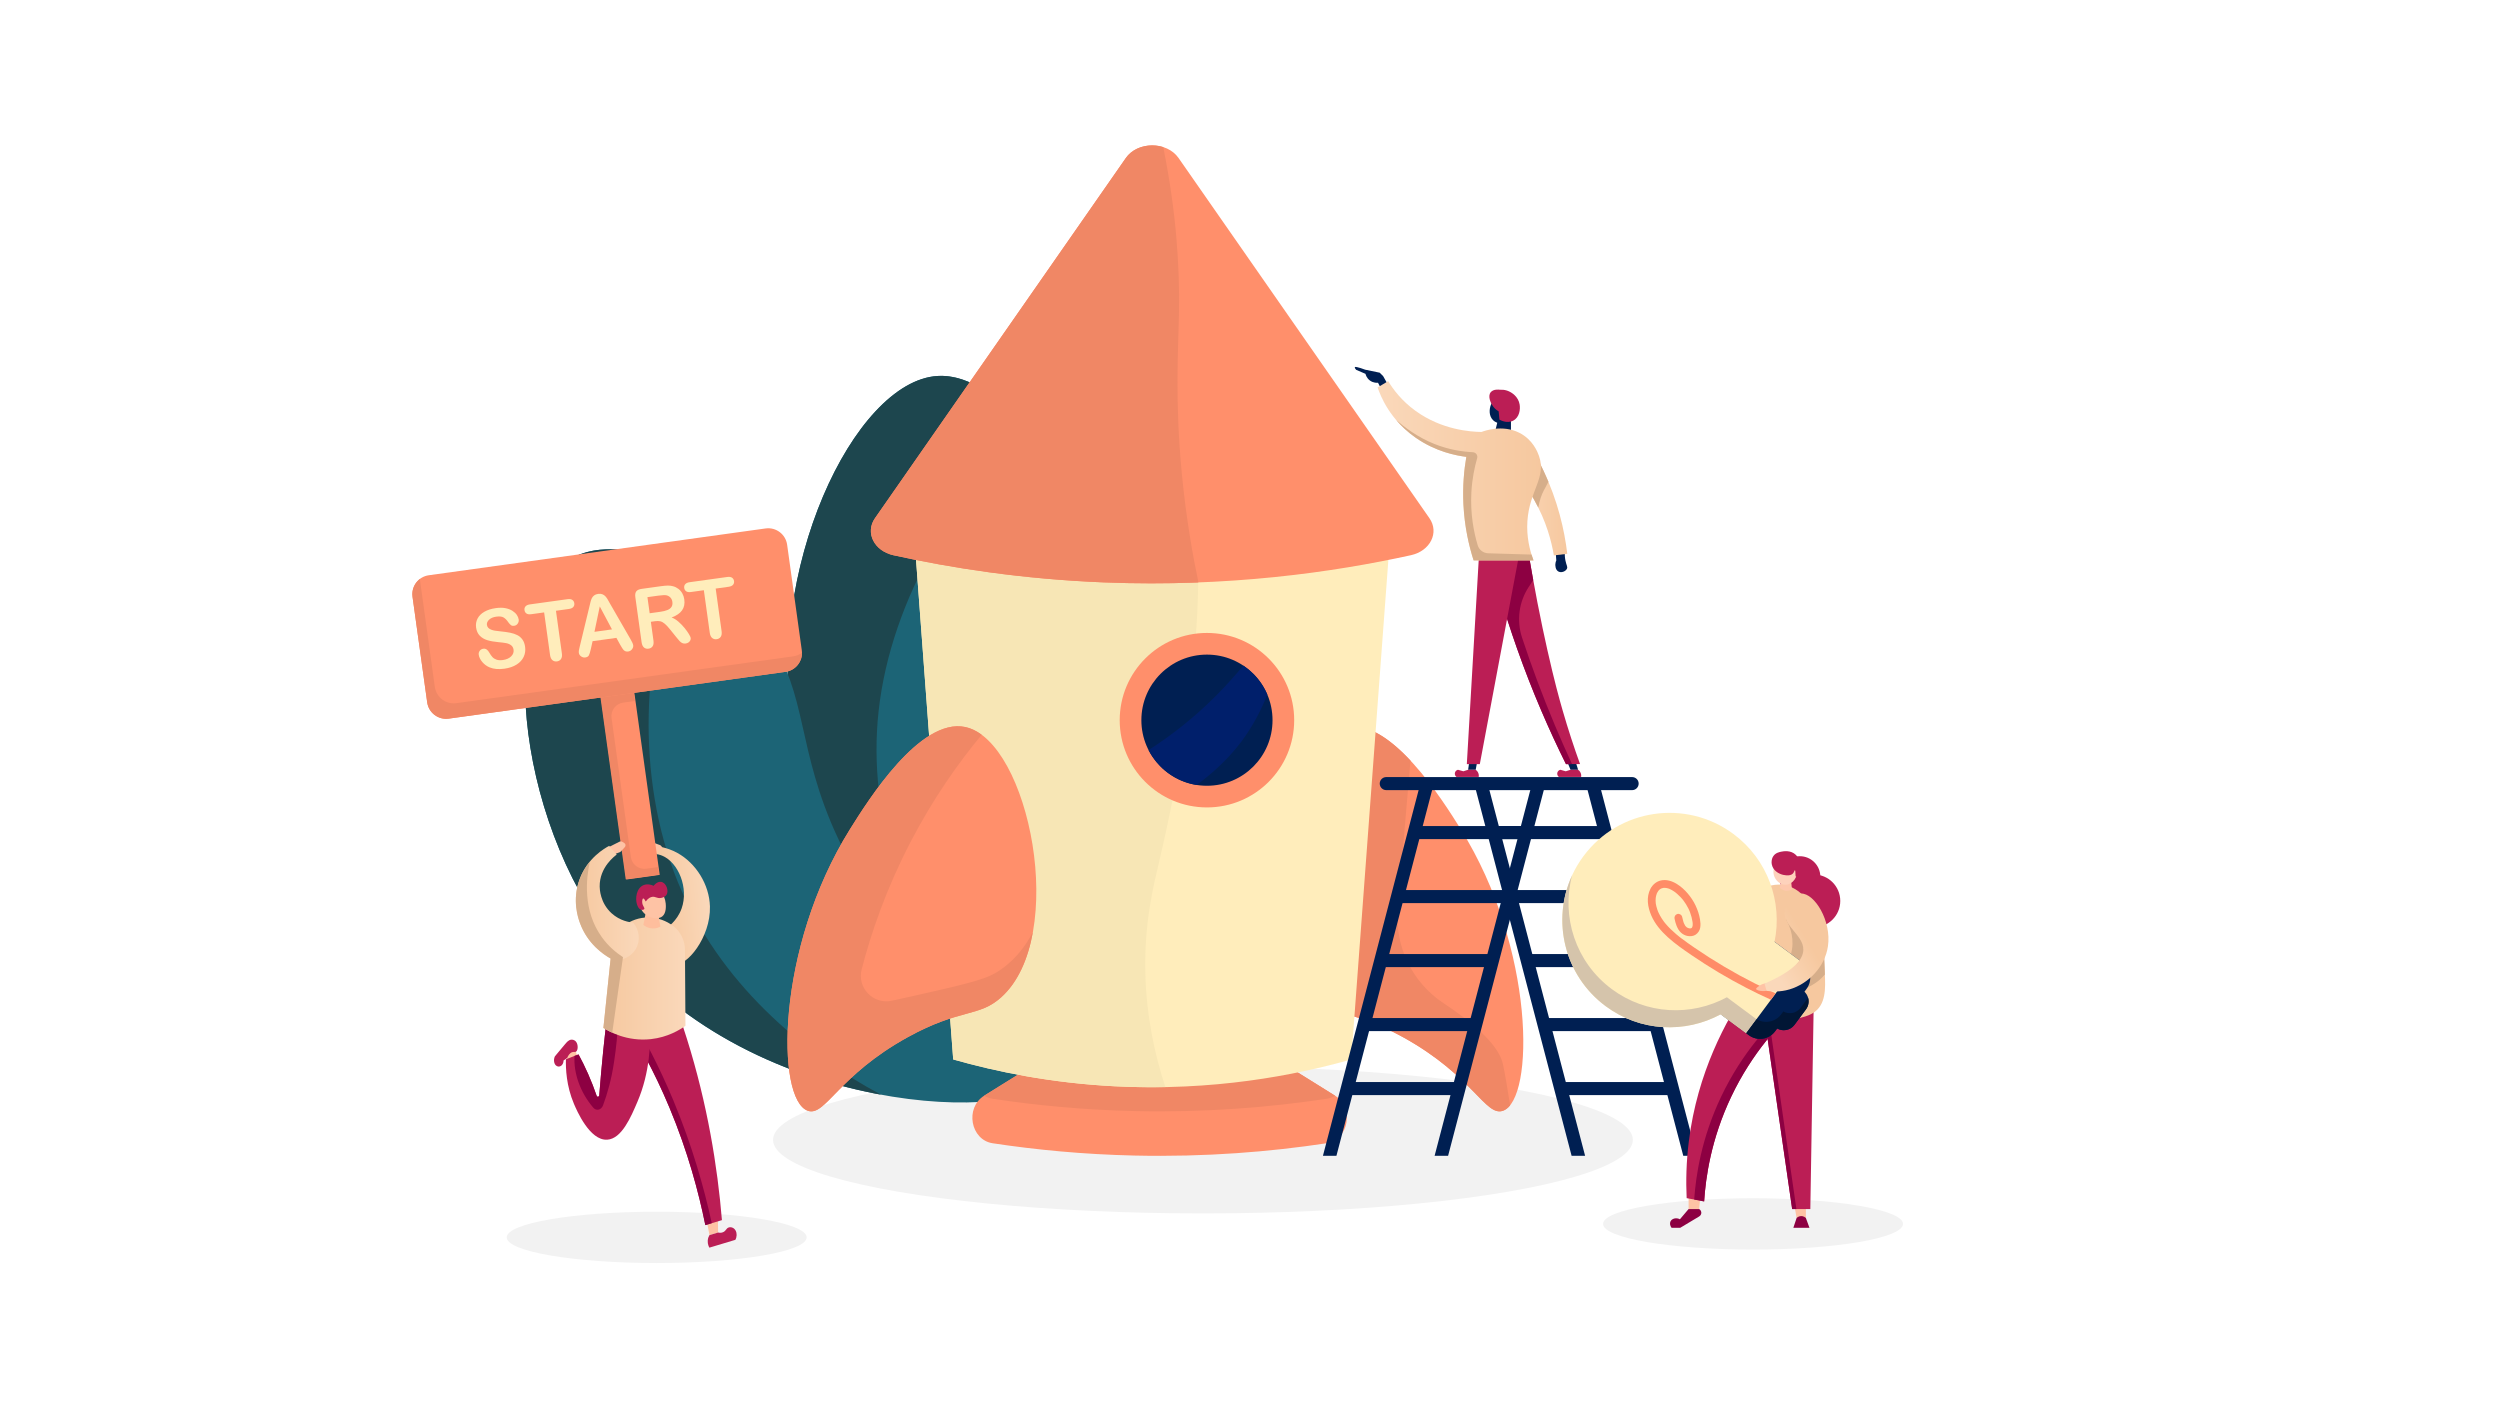 <?xml version="1.0" encoding="utf-8"?>
<!-- Generator: Adobe Illustrator 23.0.5, SVG Export Plug-In . SVG Version: 6.00 Build 0)  -->
<svg version="1.1" xmlns="http://www.w3.org/2000/svg" xmlns:xlink="http://www.w3.org/1999/xlink" x="0px" y="0px"
	 viewBox="0 0 5760 3270" style="enable-background:new 0 0 5760 3270;" xml:space="preserve">
<style type="text/css">
	.st0{fill:#FFFFFF;}
	.st1{fill:#F2F2F2;}
	.st2{fill:#1C6476;}
	.st3{fill:#1D464E;}
	.st4{fill:#FF8F6B;}
	.st5{fill:#F08765;}
	.st6{fill:#FFEDBB;}
	.st7{fill:#F7E6B5;}
	.st8{fill:#001F52;}
	.st9{fill:#001F6B;}
	.st10{fill:url(#SVGID_1_);}
	.st11{fill:#D6AE8A;}
	.st12{fill:#BB1E55;}
	.st13{fill:#8D0042;}
	.st14{fill:url(#SVGID_2_);}
	.st15{fill:#FEC3A5;}
	.st16{fill:url(#SVGID_3_);}
	.st17{fill:url(#SVGID_4_);}
	.st18{fill:url(#SVGID_5_);}
	.st19{fill:#FEBE9D;}
	.st20{fill:url(#SVGID_6_);}
	.st21{fill:url(#SVGID_7_);}
	.st22{fill:#FEC8AD;}
	.st23{fill:#FED2BC;}
	.st24{fill:#D5C4AB;}
	.st25{fill:#011635;}
	.st26{fill:#FF8C67;}
	.st27{fill:url(#SVGID_8_);}
</style>
<g id="background">
	<rect class="st0" width="5760" height="3270"/>
</g>
<g id="object">
	<g>
		<g>
			<ellipse class="st1" cx="2771.61" cy="2626.26" rx="990.51" ry="169.48"/>
			<g>
				<g>
					<path class="st2" d="M2561.15,2442.85c-90.85,70.72-646.3-244.29-734-747.97c-65.78-377.83,139.56-816.46,332.71-828.61
						c125.97-7.92,259.73,164.72,303.01,318.7c47.8,170.05-29.76,263.92-58.09,460.75
						C2339.66,2098.09,2636.72,2384.03,2561.15,2442.85z"/>
					<path class="st3" d="M2024.27,1638.76c28.65-262.83,189.11-517.68,347.93-636.93c-59.76-81.11-137.43-140.27-212.35-135.56
						c-193.16,12.15-398.49,450.77-332.71,828.61c44.73,256.91,211.16,464.73,375.56,597.32
						C2089.06,2120.94,1997.32,1885.95,2024.27,1638.76z"/>
				</g>
				<g>
					<path class="st2" d="M2416.99,2483.96c-46.2,105.45-684.64,93.03-1001.64-308.08c-237.8-300.89-266.16-784.37-102.11-887.05
						c106.99-66.96,306.83,21.13,418.23,135.91c123.02,126.75,99.54,246.23,168.37,432.8
						C2058.03,2286.3,2455.42,2396.23,2416.99,2483.96z"/>
					<path class="st3" d="M1561.94,2032.63c-99.99-244.75-80.28-545.26,2.57-725.76c-91.18-42.86-187.65-57.88-251.28-18.06
						c-164.05,102.68-135.69,586.16,102.11,887.05c161.7,204.6,407.02,308.06,614.72,346.34
						C1848.56,2425.75,1655.98,2262.82,1561.94,2032.63z"/>
				</g>
			</g>
			<g>
				<g>
					<path class="st4" d="M2671.76,2272.73l-404.1,251.66c-44.9,27.96-31.7,101.95,19.51,109.7c99.12,15,208.52,25.65,326.78,28.31
						c164.02,3.69,312.72-8.71,442.46-28.34c51.17-7.74,64.28-81.75,19.42-109.69L2671.76,2272.73z"/>
					<path class="st5" d="M2613.96,2559.92c164.02,3.69,312.72-8.71,442.46-28.34c7.34-1.11,13.89-3.59,19.6-7.09
						c-0.06-0.04-0.12-0.08-0.18-0.12l-404.07-251.64l-404.1,251.66c-0.05,0.03-0.1,0.07-0.16,0.1c5.73,3.52,12.3,6.01,19.67,7.12
						C2386.29,2546.61,2495.69,2557.26,2613.96,2559.92z"/>
				</g>
				<g>
					<path class="st4" d="M3100.06,1675.07c104.48-22.2,224.66,170.03,265.39,235.17c171.97,275.06,170.63,623.81,97.22,649.01
						c-40.24,13.82-69.29-80.88-229.91-169.48c-121.36-66.94-163.53-45.29-215.46-91.97
						C2861.86,2158.11,2952.83,1706.35,3100.06,1675.07z"/>
					<path class="st5" d="M3462.67,2559.25c6.05-2.08,11.61-6.37,16.63-12.63c-5.66-36.81-11.42-70.78-16.63-95.1
						c-9.97-46.53-75.09-99.44-137-140.37c-72.18-47.72-112.53-131.06-105.15-217.28l29.21-341.51
						c-46.6-49.8-99.92-87.86-149.67-77.29c-147.23,31.28-238.2,483.04-82.77,622.74c51.93,46.67,94.1,25.02,215.46,91.97
						C3393.38,2478.38,3422.43,2573.07,3462.67,2559.25z"/>
				</g>
				<g>
					<path class="st6" d="M2196.17,2441.01l-94.59-1271.75h1106.22l-94.59,1271.75c-130.01,36.76-318.45,73.47-545.22,61.75
						C2421.43,2495.19,2295.66,2469.3,2196.17,2441.01z"/>
					<path class="st7" d="M2196.17,2441.01c99.49,28.29,225.26,54.18,371.8,61.75c40.27,2.08,79.33,2.63,117.08,1.93
						c-25.76-78.13-43.82-165.99-46.13-262.06c-2.85-118.3,19.27-203.74,31.53-256.19c19.97-85.41,121.63-520.31,80.71-817.18
						h-649.58L2196.17,2441.01z"/>
				</g>
				<g>
					<circle class="st4" cx="2780.81" cy="1659.31" r="201.01"/>
					<circle class="st8" cx="2780.81" cy="1659.31" r="151.09"/>
					<path class="st9" d="M2864.62,1533.59c-17.13,20.38-37.46,43.66-61.48,67.91c-52.52,53.03-106.48,94.37-156.86,126.65
						c21.6,42.12,62.4,72.77,110.85,80.4c35.84-26.39,72.28-59.2,102.5-99.31c26.52-35.19,46.34-73.47,60.19-109.18
						C2908.23,1572.89,2888.91,1549.81,2864.62,1533.59z"/>
				</g>
				<g>
					<path class="st4" d="M2223.97,1675.07c-104.48-22.2-224.66,170.03-265.39,235.17c-171.97,275.06-170.63,623.81-97.22,649.01
						c40.24,13.82,69.29-80.88,229.91-169.48c121.36-66.94,163.53-45.29,215.46-91.97
						C2462.17,2158.11,2371.2,1706.35,2223.97,1675.07z"/>
					<path class="st5" d="M2292.08,2242.63c-26.6,15.43-79.41,27.58-183.93,51.24c-18.94,4.29-36.85,8.23-53.54,11.81
						c-42.8,9.2-80.33-29.92-69.34-72.3c21.99-84.79,56.66-185.64,112.36-292.93c52.06-100.27,110.18-182.41,164.16-247.55
						c-12.07-8.92-24.73-15.05-37.82-17.83c-104.48-22.2-224.66,170.03-265.39,235.17c-171.97,275.06-170.63,623.81-97.22,649.01
						c40.24,13.82,69.29-80.88,229.91-169.48c121.36-66.94,163.53-45.29,215.46-91.97c38.51-34.61,61.88-88.38,73.03-150.16
						C2361.17,2182.93,2334.07,2218.27,2292.08,2242.63z"/>
				</g>
				<g>
					<path class="st4" d="M2593.94,364.07l-578.05,829.96c-23.08,33.14-1.92,75.4,42.68,85.25
						c133.93,29.59,297.32,55.07,484.43,62.54c286.2,11.42,528.85-23.24,707.73-62.61c44.62-9.82,65.76-52.11,42.68-85.25
						c-192.67-276.63-385.33-553.26-578-829.89C2688.43,325.31,2620.94,325.31,2593.94,364.07z"/>
					<path class="st5" d="M2716.43,717.31c1.54-96.99-5.13-224.03-36.31-378.4c-30.41-9.69-67.74-1.31-86.18,25.16l-578.05,829.96
						c-23.08,33.14-1.92,75.4,42.68,85.25c133.93,29.59,297.32,55.07,484.43,62.53c75.53,3.01,148.03,2.82,217.12,0.17
						c0.32-0.21,0.65-0.42,0.97-0.63c-12.23-58.18-27.96-144.34-38.1-249.62C2706.41,919.57,2715.07,803.14,2716.43,717.31z"/>
				</g>
			</g>
			<g>
				<g>
					<g>
						<g>
							<g>
								<rect x="3259.4" y="1903.23" class="st8" width="257.29" height="30.09"/>
							</g>
							<g>
								<rect x="3220.09" y="2050.68" class="st8" width="257.29" height="30.09"/>
							</g>
							<g>
								<rect x="3180.79" y="2198.13" class="st8" width="257.29" height="30.09"/>
							</g>
							<g>
								<rect x="3141.48" y="2345.58" class="st8" width="257.29" height="30.09"/>
							</g>
							<g>
								<rect x="3102.17" y="2493.03" class="st8" width="257.29" height="30.09"/>
							</g>
						</g>
						<polygon class="st8" points="3273.43,1801.62 3302.54,1809.24 3079.12,2663.04 3048.01,2663.04 						"/>
						<polygon class="st8" points="3530.72,1801.62 3559.83,1809.24 3336.4,2663.04 3305.3,2663.04 						"/>
					</g>
					<g>
						<g>
							<g>
								<rect x="3440.7" y="1903.23" class="st8" width="257.29" height="30.09"/>
							</g>
							<g>
								<rect x="3480.01" y="2050.68" class="st8" width="257.29" height="30.09"/>
							</g>
							<g>
								<rect x="3519.32" y="2198.13" class="st8" width="257.29" height="30.09"/>
							</g>
							<g>
								<rect x="3558.63" y="2345.58" class="st8" width="257.29" height="30.09"/>
							</g>
							<g>
								<rect x="3597.93" y="2493.03" class="st8" width="257.29" height="30.09"/>
							</g>
						</g>
						<polygon class="st8" points="3654.85,1809.24 3683.96,1801.62 3909.38,2663.04 3878.27,2663.04 						"/>
						<polygon class="st8" points="3397.56,1809.24 3426.67,1801.62 3652.09,2663.04 3620.99,2663.04 						"/>
					</g>
					<g>
						<path class="st8" d="M3193.95,1820.47h566.48c8.31,0,15.05-6.74,15.05-15.05s-6.74-15.05-15.05-15.05h-566.48
							c-8.31,0-15.05,6.74-15.05,15.05S3185.64,1820.47,3193.95,1820.47z"/>
					</g>
				</g>
				<g>
					<g>
						<path class="st8" d="M3602.75,1265.37c4.53,3.59,0.87,10.32,3.93,25.79c2.32,11.7,5.74,14.56,3.5,19.24
							c-2.81,5.85-12.29,10.01-19.24,6.56c-7.94-3.94-7.5-15.3-7.43-17.05c0.15-3.83,1.3-6.87,2.19-8.74
							c-0.58-7.87-1.17-15.74-1.75-23.61C3595.47,1262.24,3600.37,1263.49,3602.75,1265.37z"/>
						<linearGradient id="SVGID_1_" gradientUnits="userSpaceOnUse" x1="3473.646" y1="1152.927" x2="3611.01" y2="1152.927">
							<stop  offset="0" style="stop-color:#FAD8BA"/>
							<stop  offset="1" style="stop-color:#F6C89F"/>
						</linearGradient>
						<path class="st10" d="M3526.71,1029.37c9.99,16.63,19.75,34.6,28.93,53.93c33.63,70.85,48.83,137.66,55.37,192.69
							c-10.31,1.23-20.62,2.46-30.93,3.69c-5.44-32.58-17.35-78.51-45.39-128.15c-19.13-33.86-40.67-60.43-59.36-80.21
							c-4.66-14.26,0.59-29.59,12.97-38.26C3499.16,1025.45,3513.95,1024.06,3526.71,1029.37z"/>
						<path class="st11" d="M3555.64,1083.3c-9.18-19.33-18.94-37.3-28.93-53.93c-12.76-5.31-27.55-3.92-38.41,3.69
							c-12.38,8.67-17.63,24-12.97,38.26c18.69,19.77,40.23,46.35,59.36,80.21c3.44,6.09,6.64,12.13,9.61,18.09
							c2.61-16.64,7.48-29.72,12.84-40.04c2.84-5.48,6.73-11.94,10.38-19.62C3563.84,1101.14,3559.89,1092.25,3555.64,1083.3z"/>
					</g>
					<g>
						<polygon class="st8" points="3481.25,991.48 3481.25,966.37 3451.49,966.37 3445.44,991.48 						"/>
						<path class="st8" d="M3455.08,912.87c-13.23,4.56-18.61,16.14-20.19,20.19c-3.65,9.39-4.94,24.78,4.85,34.73
							c11.43,11.62,32.46,10.22,44.42-0.81c14.45-13.33,13.7-38.96,0-50.07C3475.84,910.16,3464.02,909.79,3455.08,912.87z"/>
						<path class="st12" d="M3434.74,903.57c-7.86,9.41-0.02,26.4,6.98,34.88c3.93,4.77,8.26,7.66,11.16,9.3
							c0.62,6.36,1.24,12.71,1.86,19.07c1.07,0.65,16.93,9.95,31.63,2.33c14.74-7.65,16.69-26.3,14.88-37.21
							c-2.83-17.09-17.01-28.15-29.3-32.09c-6.29-2.02-11.93-2.13-15.81-1.86C3454.08,897.69,3441.1,895.96,3434.74,903.57z"/>
					</g>
					<g>
						<g>
							<g>
								<polygon class="st8" points="3608.52,1749.11 3618.49,1773.56 3635.95,1773.56 3628.47,1749.11 								"/>
								<path class="st12" d="M3588.06,1780.54c-0.81,3.55,0.56,7.27,3.49,9.48h51.38c0.24-1.5,0.61-5-1-8.98
									c-1.73-4.29-4.75-6.63-5.99-7.48h-17.46l-10.97,3.49l-12.47-3.49C3591.57,1774.36,3588.85,1777.08,3588.06,1780.54z"/>
							</g>
							<path class="st12" d="M3422.95,1248.29c17.88,75.57,41.33,158.23,72.33,245.92c35.34,99.97,74.27,188.91,112.74,266.38
								c3.72-0.05,7.46-0.09,11.22-0.12c7.14-0.05,14.21-0.05,21.21,0c-13.74-37.97-27.26-79.15-40-123.12
								c-7.91-27.29-19.45-69.11-35.33-139.79c-14.02-62.41-31.37-147.06-47.88-250.77
								C3485.8,1247.29,3454.38,1247.79,3422.95,1248.29z"/>
							<path class="st13" d="M3582.58,1671.3c-29.44-69.99-54.46-137.67-75.78-202.26c-13-39.37-7.19-82.52,15.64-117.13
								c3.36-5.09,6.72-10.19,10.08-15.28c-5.09-28.1-10.23-58.07-15.29-89.84l-94.28,1.5c17.88,75.57,41.33,158.23,72.33,245.92
								c35.34,99.97,74.27,188.91,112.74,266.38c3.72-0.05,7.46-0.09,11.22-0.12c0.92-0.01,1.82,0,2.74-0.01
								C3608.66,1731.71,3595.49,1702,3582.58,1671.3z"/>
						</g>
						<g>
							<g>
								<polygon class="st8" points="3404.49,1749.11 3400.01,1773.56 3382.55,1773.56 3386.04,1749.11 								"/>
								<path class="st12" d="M3352.12,1780.54c-0.81,3.55,0.56,7.27,3.49,9.48h51.38c0.24-1.5,0.61-5-1-8.98
									c-1.73-4.29-4.75-6.63-5.99-7.48h-17.46l-10.97,3.49l-12.47-3.49C3355.62,1774.36,3352.9,1777.08,3352.12,1780.54"/>
							</g>
							<polygon class="st12" points="3502.76,1263.75 3409.48,1760.59 3379.55,1760.59 3409.48,1246.79 							"/>
						</g>
					</g>
					<g>
						<path class="st8" d="M3198.98,888.42c-4.08-7.28-8.16-14.57-12.24-21.85c-2.62-2.62-5.24-5.24-7.87-7.87
							c-11.22-2.33-22.43-4.66-33.65-6.99c-7.59-2.98-13.66-4.68-17.92-5.68c-2.34-0.55-4.96-1.09-5.68,0
							c-1.02,1.55,2.43,5.42,3.06,6.12c7.14,3.06,14.27,6.12,21.41,9.18c0.52,2.15,2.63,9.74,10.05,15.29
							c8.07,6.04,16.75,5.44,18.79,5.24c3.2,6.12,6.41,12.24,9.61,18.35C3189.36,896.28,3194.17,892.35,3198.98,888.42z"/>
						<linearGradient id="SVGID_2_" gradientUnits="userSpaceOnUse" x1="3174.032" y1="1084.672" x2="3550.314" y2="1084.672">
							<stop  offset="0" style="stop-color:#FAD8BA"/>
							<stop  offset="1" style="stop-color:#F6C89F"/>
						</linearGradient>
						<path class="st14" d="M3500.51,997.14c31.55,15.9,42.39,45.09,45.29,53.33c17.68,50.09-21.98,79.59-26.67,150
							c-2.42,36.42,5.44,67.64,14.02,90.72c-45.98,0-91.97,0-137.95,0c-10.62-33.19-20.88-76.93-23.45-128.75
							c-2.11-42.6,1.5-79.84,6.67-109.84c-23.06-2.86-70.26-11.7-116.8-44.19c-59.42-41.48-80.85-95.74-87.6-115.79
							c8.12-4.82,16.25-9.63,24.37-14.45c11.08,18.4,30.61,45.07,63.23,68.63c60.78,43.9,126.9,48.06,151.74,48.44
							C3420.24,992.62,3461.69,977.58,3500.51,997.14z"/>
						<path class="st11" d="M3528.59,1277.75c-33.27-0.99-66.55-1.99-99.82-2.98c-11.2-0.33-20.96-7.78-24.16-18.51
							c-9.01-30.16-17.26-72.04-14.57-121.7c1.66-30.64,7.11-57.25,13.32-78.87c1.93-6.71-2.92-13.44-9.89-13.79
							c-24.71-1.23-55.72-5.84-88.72-19.08c-39.3-15.76-69.29-38.91-87.93-55.09c11.78,13.85,26.5,27.87,44.83,40.67
							c46.54,32.49,93.73,41.33,116.8,44.19c-5.16,30-8.78,67.25-6.67,109.84c2.57,51.83,12.83,95.56,23.45,128.75h137.95
							C3531.59,1286.98,3530.05,1282.49,3528.59,1277.75z"/>
					</g>
				</g>
			</g>
		</g>
		<g>
			<ellipse class="st1" cx="1513" cy="2850.92" rx="345.53" ry="59.12"/>
			<g>
				<g>
					<path class="st15" d="M1526.05,1969.23c-6.72-1.3-21.56-5.23-26.21-6.47c-0.94-0.25-1.8-0.72-2.52-1.36l-10.08-9.03
						c-2.89-2.59-2.7-7.18,0.4-9.52l4.42-3.33c1.68-1.26,3.89-1.59,5.86-0.86l22.67,8.42c0.99,0.37,1.87,0.98,2.55,1.79l8.76,10.32
						c2.14,2.52,1.91,6.27-0.51,8.51l0,0C1529.96,1969.03,1527.98,1969.6,1526.05,1969.23z"/>
					
						<linearGradient id="SVGID_3_" gradientUnits="userSpaceOnUse" x1="4556.205" y1="2082.778" x2="4670.988" y2="2082.778" gradientTransform="matrix(-0.994 0.109 0.109 0.994 5936.465 -490.768)">
						<stop  offset="0" style="stop-color:#FAD8BA"/>
						<stop  offset="1" style="stop-color:#F6C89F"/>
					</linearGradient>
					<path class="st16" d="M1527.09,2144.28c10.95-6.66,33.11-22.53,43.28-50.97c16.82-47.03-7.07-106.16-44.63-121.79
						c-5.99-2.49-11.44-3.51-15.4-3.96c5.42-5.14,10.84-10.28,16.26-15.42c9.11,2.12,21.31,5.92,34.37,13.18
						c42.6,23.7,73.27,72.5,74.71,123.14c2.04,71.71-54.74,139.81-81.82,133.01C1542.52,2218.63,1531.17,2201.37,1527.09,2144.28z"
						/>
				</g>
				<g>
					<g>
						
							<rect x="1402.98" y="1466.55" transform="matrix(0.991 -0.138 0.138 0.991 -226.421 215.024)" class="st4" width="77.51" height="556.65"/>
						<path class="st5" d="M1435.75,1618.84l27.08-3.76l-21.01-151.22l-76.77,10.67l76.61,551.36l76.77-10.67l-2.42-17.45
							l-27.08,3.76c-17.16,2.38-33.01-9.6-35.39-26.76l-44.54-320.54C1406.6,1637.07,1418.58,1621.22,1435.75,1618.84z"/>
					</g>
					<g>
						<path class="st4" d="M1809.83,1547.89l-775.95,107.82c-24.06,3.34-46.28-13.45-49.63-37.52l-33.79-243.2
							c-3.34-24.06,13.45-46.28,37.52-49.63l775.95-107.82c24.06-3.34,46.28,13.45,49.63,37.52l33.79,243.2
							C1850.69,1522.33,1833.9,1544.55,1809.83,1547.89z"/>
						<path class="st5" d="M1051.46,1620.07c-24.06,3.34-46.28-13.45-49.63-37.52l-33.79-243.2c-0.26-1.88-0.39-3.75-0.41-5.6
							c-12.36,9.29-19.45,24.84-17.17,41.24l33.79,243.2c3.34,24.06,25.56,40.86,49.63,37.52l775.95-107.82
							c22.18-3.08,38.18-22.21,37.93-44.03c-5.77,4.34-12.69,7.32-20.35,8.39L1051.46,1620.07z"/>
					</g>
					<g>
						<path class="st6" d="M1209.86,1490.4c1.13,8.17,0.05,15.8-3.25,22.89c-3.3,7.09-8.75,13.05-16.34,17.86
							c-7.59,4.81-16.95,7.99-28.06,9.53c-13.33,1.85-24.67,0.86-34.03-2.97c-6.64-2.77-12.31-6.91-16.98-12.43
							s-7.41-11.13-8.21-16.84c-0.46-3.32,0.3-6.32,2.27-9c1.97-2.68,4.74-4.27,8.3-4.77c2.89-0.4,5.46,0.18,7.71,1.75
							c2.25,1.56,4.34,4.06,6.25,7.49c2.32,4.06,4.67,7.39,7.07,10s5.54,4.6,9.42,5.97c3.88,1.37,8.77,1.64,14.67,0.83
							c8.11-1.13,14.43-3.93,18.97-8.41s6.42-9.55,5.63-15.2c-0.62-4.48-2.49-7.93-5.62-10.35c-3.12-2.41-6.95-4.06-11.48-4.93
							c-4.53-0.87-10.54-1.63-18.02-2.29c-10.02-0.92-18.51-2.45-25.47-4.58s-12.73-5.56-17.3-10.27s-7.39-10.98-8.48-18.77
							c-1.03-7.43,0.08-14.31,3.33-20.65c3.25-6.34,8.5-11.59,15.74-15.76c7.25-4.17,16.06-6.97,26.43-8.41
							c8.29-1.15,15.6-1.12,21.94,0.1c6.33,1.22,11.73,3.25,16.2,6.11c4.47,2.85,7.88,6.03,10.24,9.52
							c2.36,3.49,3.79,7.02,4.29,10.58c0.45,3.25-0.29,6.35-2.23,9.28c-1.94,2.93-4.63,4.63-8.07,5.11
							c-3.13,0.44-5.62-0.02-7.47-1.36c-1.84-1.34-3.97-3.66-6.37-6.96c-3.16-4.76-6.66-8.32-10.5-10.7s-9.56-3.04-17.18-1.98
							c-7.06,0.98-12.54,3.32-16.44,7.03c-3.9,3.7-5.54,7.73-4.94,12.09c0.38,2.7,1.44,4.93,3.18,6.69
							c1.75,1.76,4.01,3.17,6.78,4.22c2.78,1.05,5.54,1.8,8.29,2.23s7.27,0.99,13.57,1.68c7.86,0.72,15.03,1.73,21.5,3.02
							s12.08,3.17,16.84,5.64c4.76,2.47,8.67,5.88,11.75,10.24S1208.92,1483.59,1209.86,1490.4z"/>
						<path class="st6" d="M1310.77,1403.05l-29.84,4.15l13.63,98.1c0.79,5.65,0.11,10.02-2.03,13.1s-5.2,4.9-9.19,5.46
							c-4.05,0.56-7.55-0.36-10.48-2.77c-2.93-2.41-4.79-6.41-5.56-12l-13.63-98.1l-29.84,4.15c-4.67,0.65-8.28,0.1-10.84-1.64
							s-4.07-4.3-4.54-7.68c-0.49-3.5,0.31-6.43,2.39-8.78s5.37-3.84,9.85-4.47l86.95-12.08c4.73-0.66,8.39-0.1,10.98,1.67
							c2.59,1.77,4.12,4.34,4.59,7.72c0.47,3.38-0.32,6.26-2.37,8.64C1318.8,1400.89,1315.44,1402.4,1310.77,1403.05z"/>
						<path class="st6" d="M1429.01,1485.68l-8.8-16.05l-54.9,7.63l-4.04,18.21c-1.58,7.1-3.09,11.96-4.55,14.57
							c-1.45,2.61-4.21,4.2-8.26,4.76c-3.44,0.48-6.65-0.36-9.64-2.51c-2.99-2.15-4.71-4.82-5.15-8.02
							c-0.26-1.84-0.21-3.79,0.13-5.84c0.34-2.05,0.97-4.92,1.9-8.62l22.36-92.49c0.63-2.65,1.39-5.84,2.29-9.57s1.96-6.86,3.2-9.41
							s3.04-4.73,5.38-6.52c2.35-1.8,5.39-2.96,9.14-3.48c3.81-0.53,7.09-0.25,9.83,0.84c2.75,1.09,5.06,2.66,6.95,4.72
							c1.88,2.05,3.54,4.31,4.98,6.77c1.44,2.46,3.29,5.76,5.55,9.89l47.39,82.24c3.68,6.25,5.74,10.88,6.15,13.89
							c0.44,3.13-0.47,6.18-2.72,9.16s-5.21,4.71-8.9,5.23c-2.15,0.3-4.04,0.17-5.69-0.38c-1.64-0.55-3.08-1.42-4.3-2.59
							c-1.23-1.18-2.63-3.05-4.21-5.61S1430.16,1487.65,1429.01,1485.68z M1369.64,1455.71l40.35-5.61l-28.1-52.9L1369.64,1455.71z"
							/>
						<path class="st6" d="M1509.14,1431.26l-9.58,1.33l6.03,43.39c0.79,5.71,0.12,10.09-2.02,13.14c-2.14,3.05-5.24,4.86-9.29,5.42
							c-4.36,0.61-7.93-0.34-10.72-2.83s-4.56-6.47-5.32-11.94l-14.44-103.9c-0.82-5.9-0.09-10.35,2.18-13.35
							c2.27-3.01,6.36-4.92,12.25-5.74l44.49-6.18c6.14-0.85,11.43-1.32,15.86-1.41c4.43-0.08,8.51,0.43,12.23,1.54
							c4.48,1.19,8.58,3.22,12.3,6.08c3.72,2.86,6.72,6.37,9.02,10.53c2.3,4.16,3.79,8.69,4.47,13.6
							c1.4,10.07-0.32,18.51-5.17,25.32c-4.84,6.81-12.86,12.27-24.06,16.39c5.21,1.91,10.38,5.07,15.5,9.49s9.81,9.23,14.07,14.43
							s7.67,9.95,10.24,14.26s3.97,7.32,4.21,9.04c0.25,1.78-0.08,3.63-0.97,5.53c-0.89,1.91-2.25,3.51-4.08,4.79
							c-1.82,1.29-4.03,2.11-6.61,2.47c-3.07,0.43-5.75,0.06-8.04-1.09c-2.29-1.15-4.34-2.73-6.15-4.73c-1.81-2-4.31-4.97-7.48-8.91
							l-13.5-16.72c-4.86-6.15-9.08-10.76-12.67-13.83c-3.59-3.07-7.07-5.03-10.44-5.87
							C1518.11,1430.67,1513.99,1430.59,1509.14,1431.26z M1516.92,1372.34l-25.24,3.51l5.16,37.12l24.5-3.4
							c6.57-0.91,12.02-2.25,16.34-4.01c4.33-1.76,7.48-4.17,9.46-7.23c1.98-3.06,2.64-6.99,1.98-11.78
							c-0.52-3.75-1.93-6.91-4.23-9.51c-2.3-2.59-5.24-4.36-8.81-5.3C1532.7,1370.84,1526.31,1371.04,1516.92,1372.34z"/>
						<path class="st6" d="M1678.77,1351.92l-29.84,4.15l13.63,98.1c0.79,5.65,0.11,10.02-2.03,13.1c-2.14,3.08-5.2,4.9-9.19,5.46
							c-4.05,0.56-7.55-0.36-10.48-2.77c-2.93-2.41-4.79-6.41-5.56-12l-13.63-98.1l-29.84,4.15c-4.67,0.65-8.28,0.1-10.84-1.64
							c-2.56-1.74-4.07-4.3-4.54-7.68c-0.49-3.5,0.31-6.43,2.39-8.78s5.37-3.84,9.85-4.47l86.95-12.08
							c4.73-0.66,8.39-0.1,10.98,1.67c2.59,1.77,4.12,4.34,4.59,7.72c0.47,3.38-0.32,6.26-2.37,8.64
							C1686.79,1349.76,1683.43,1351.27,1678.77,1351.92z"/>
					</g>
				</g>
				<g>
					<g>
						<g>
							<polygon class="st15" points="1653.96,2797.88 1654.55,2839.68 1634.63,2845.67 1626.97,2805.99 							"/>
							<path class="st12" d="M1694.2,2856.6c3.79-6.57,4.01-15.18,0.63-21.39c-3.92-7.2-11.41-8.82-16.31-6.97
								c-5.19,1.96-5.63,7.11-11.61,10.28c-4.56,2.41-9.12,1.97-12.35,1.17l-19.92,5.99c-1.1,1.75-3.59,6.19-4.01,12.66
								c-0.57,8.57,2.88,14.68,3.82,16.24L1694.2,2856.6z"/>
						</g>
						<g>
							<path class="st12" d="M1546.56,2289.49c12.5,32.7,24.59,67.25,36.01,103.67c47.59,151.81,70.56,295,80.76,418.02
								c-12.75,3.83-25.49,7.66-38.24,11.49c-15.18-74.97-40.13-168.91-82.49-270.35c-35.42-84.83-74.13-153.6-108.66-206.94
								C1471.48,2326.75,1509.02,2308.12,1546.56,2289.49z"/>
							<path class="st13" d="M1451.06,2336.89c32.84,54.38,67.66,120.19,100.08,197.82c43.75,104.78,71.19,202.52,88.81,283.49
								c-4.96,1.49-9.91,2.98-14.87,4.47c-15.18-74.97-40.13-168.91-82.49-270.35c-35.42-84.83-74.13-153.6-108.66-206.94
								C1439.65,2342.55,1445.36,2339.72,1451.06,2336.89z"/>
						</g>
					</g>
					<g>
						<g>
							<path class="st15" d="M1308.86,2460.66l-5.17-41.31c1.03-1.77,4.63-7.46,11.05-9.3c3.38-0.97,6.28-0.5,8.03-0.02
								c3.98,12.67,7.96,25.33,11.94,38L1308.86,2460.66z"/>
							<path class="st12" d="M1318.36,2424.17c4.44-1.45,6.94,0.74,9.51-1.69c4.02-3.8,4.37-15.51-0.45-22.03
								c-3.92-5.3-9.74-5.14-10.87-5.08c-6.29,0.33-10.54,5.47-15.85,11.86c-6.32,7.6-12.83,15.38-22.2,26.55
								c-3.59,7.59-2.27,16.63,2.26,20.9c3.04,2.87,7.75,3.8,11.78,1.13c3.64-2.41,5.91-7.21,5.89-12.43
								c2.72-1.88,5.44-3.77,8.15-5.65C1308.9,2432.35,1312.61,2426.05,1318.36,2424.17z"/>
						</g>
						<g>
							<path class="st12" d="M1496.83,2358.64c2.71,44.34,0.75,112.05-28.08,179.66c-14.96,35.09-36.23,85.55-69.76,87.57
								c-40.42,2.44-70.35-67.92-76.55-82.48c-17.8-41.78-19.11-81.81-18.57-102.82c9.66-3.77,19.33-7.53,28.99-11.3
								c7.36,13.52,14.87,28.58,22.2,45.2c7.68,17.42,14.11,34.2,19.53,49.99c1.31,3.82,5.83,2.94,6.14-1.19
								c1.29-16.84,2.7-33.86,4.23-51.06c3.12-35.14,6.62-69.42,10.42-102.82c7.8-7,33.17-27.87,67.04-23.73
								C1477.24,2347.45,1488.99,2353.49,1496.83,2358.64z"/>
							<path class="st13" d="M1355.05,2474.45c7.68,17.42,14.11,34.2,19.53,49.99c1.31,3.82,5.83,2.94,6.14-1.19
								c1.29-16.84,2.7-33.86,4.23-51.06c3.12-35.14,6.62-69.42,10.42-102.82c4.06-3.65,12.89-11.05,25.21-16.73
								c4.4,23.85-1.31,62.88-5.73,93.57c-5.92,41.07-16,74.98-25.38,100.35c-4.05,10.96-15.49,13.76-22.56,5.51
								c-30.12-35.14-45.68-79.52-43.17-119.41c4.65-1.54,4.64-1.54,9.29-3.08C1340.33,2443.01,1347.78,2457.96,1355.05,2474.45z"/>
						</g>
					</g>
				</g>
				
					<linearGradient id="SVGID_4_" gradientUnits="userSpaceOnUse" x1="4610.873" y1="2254.49" x2="4799.936" y2="2254.49" gradientTransform="matrix(-1 0 0 1 6190.164 0)">
					<stop  offset="0" style="stop-color:#FAD8BA"/>
					<stop  offset="1" style="stop-color:#F6C89F"/>
				</linearGradient>
				<path class="st17" d="M1495.67,2113.87c-23.59-0.63-42.4,7.66-56.16,17.29c-16.88,11.81-27.75,30.41-29.88,50.9
					c-6.47,62.11-12.93,124.21-19.4,186.32c12.88,8.13,54.13,31.87,109.41,25.78c38.91-4.28,66.54-21.33,79.66-30.74
					c-0.39-58.46-0.78-116.93-1.17-175.39c-0.14-21.43-10.12-41.66-27.18-54.64C1535.24,2121.44,1515.98,2114.41,1495.67,2113.87z"
					/>
				<g>
					<g>
						<path class="st15" d="M1402.92,1972.64c6.54-2.02,20.86-7.55,25.35-9.3c0.9-0.35,1.71-0.91,2.35-1.63l9.04-10.08
							c2.59-2.89,1.9-7.43-1.44-9.42l-4.76-2.83c-1.81-1.07-4.04-1.15-5.91-0.21l-21.61,10.84c-0.94,0.47-1.75,1.18-2.34,2.06
							l-7.58,11.21c-1.85,2.73-1.22,6.44,1.44,8.41l0,0C1399.01,1972.86,1401.05,1973.22,1402.92,1972.64z"/>
						
							<linearGradient id="SVGID_5_" gradientUnits="userSpaceOnUse" x1="4718.389" y1="2080.435" x2="4863.429" y2="2080.435" gradientTransform="matrix(-1 0 0 1 6190.164 0)">
							<stop  offset="0" style="stop-color:#FAD8BA"/>
							<stop  offset="1" style="stop-color:#F6C89F"/>
						</linearGradient>
						<path class="st18" d="M1458.75,2125.7c-7.62-0.68-30.1-3.68-49.81-21.67c-26.18-23.9-27.2-55.71-27.28-61.16
							c-0.69-45.34,36.09-71.63,39.23-73.8c-5.78-6.74-11.57-13.48-17.35-20.22c-9.86,5.18-50.36,27.89-68.52,78.09
							c-17.04,47.14-3.19,87.54,1.01,99.19c20.03,55.62,66,80.13,76.55,85.42c20.73,2.74,41.09-6.81,51.73-24.21
							C1475.99,2168.25,1473.83,2143.18,1458.75,2125.7z"/>
					</g>
					<path class="st11" d="M1336.03,2126.14c-4.2-11.66-18.05-52.06-1.01-99.19c6.13-16.97,14.82-30.79,24.02-41.86
						c-8.7,38.88-16.64,112.54,27.39,173.9c15.03,20.95,32.77,35.8,48.92,46.27c-8.26,58.03-16.53,116.07-24.79,174.1
						c-9.32-4.26-16.25-8.41-20.33-10.98c5.55-53.28,11.09-106.57,16.64-159.85C1390.61,2199.43,1353.48,2174.6,1336.03,2126.14z"/>
				</g>
				<g>
					<path class="st19" d="M1514.01,2093.21c2.53,13.88,5.07,27.76,7.6,41.65c-2.85,1.56-9.55,4.74-18.51,4.3
						c-11.06-0.55-18.46-6.27-20.82-8.26c2.86-14.65,5.73-29.31,8.59-43.96C1498.59,2089.02,1506.3,2091.12,1514.01,2093.21z"/>
					<path class="st15" d="M1525.78,2058.8c2.69,4.11,7.02,11.98,8,22.62c0.4,4.38,2.05,22.26-8,30.07
						c-12.49,9.7-40.42,1.77-48.82-17.65c-4.83-11.16-4.35-28.75,8.55-38.34C1497.07,2046.9,1514.24,2047.97,1525.78,2058.8z"/>
					<path class="st12" d="M1521.92,2069.01c1.67-0.21,10.03-1.43,13.79-7.45c5.88-9.4-0.89-28.18-12.69-29.79
						c-9.17-1.25-16.65,8.49-17.1,9.1c-4.11-1.86-13.54-5.33-22.89-1.66c-16.69,6.56-19.93,30.63-15.45,44.41
						c0.97,3,3.55,10.92,9.65,12.41c2.44,0.6,6.04,0.31,7.17-1.66c1.68-2.92-3.83-6.53-4.69-14.62c-0.44-4.14,0.36-9.25,2.21-9.65
						c2.24-0.49,5.39,6.05,5.79,6.9c6.15-8.23,11.68-10.3,15.45-10.76C1510.32,2065.38,1513.5,2070.04,1521.92,2069.01z"/>
				</g>
			</g>
		</g>
		<g>
			<ellipse class="st1" cx="4039" cy="2819.88" rx="345.53" ry="59.12"/>
			<g>
				<g>
					<circle class="st12" cx="4179.04" cy="2075.76" r="60.94"/>
					<circle class="st12" cx="4146.69" cy="2020.09" r="47.39"/>
				</g>
				<g>
					<g>
						<g>
							<polygon class="st15" points="3890.54,2749.93 3890.54,2785.63 3914.81,2785.63 3918.38,2749.93 							"/>
							<path class="st13" d="M3890.54,2785.63c-6.66,7.85-13.33,15.71-19.99,23.56c-8.88-4.73-18.73-1.42-21.78,5
								c-2.08,4.38-0.96,10.11,2.5,14.64c6.66,0,13.33,0,19.99,0l43.55-26.06c3.45-2.04,5.41-5.83,5-9.64
								c-0.52-4.82-4.56-7.25-5-7.5H3890.54z"/>
						</g>
						<g>
							<path class="st12" d="M4027.2,2276.53c-50.2,73.5-116.24,193.96-136.12,352.9c-5.95,47.55-6.89,91.6-5.04,131.08
								c13.44,2.52,26.89,5.04,40.33,7.56c3.41-54.53,15.77-143.26,62.39-241.36c48.7-102.48,113.28-169.93,154.55-207.03
								c-2.53-32.05-24.93-58.08-53.72-63.95C4054.76,2248.63,4028.87,2274.78,4027.2,2276.53z"/>
							<path class="st13" d="M4120.06,2319.68c-2.53-32.05-24.93-58.08-53.72-63.95c-0.16-0.03-0.31-0.05-0.47-0.08
								c7.22-1.4,15.19-1.65,23.71,0.08c28.78,5.87,51.19,31.91,53.72,63.95c-41.27,37.09-105.85,104.54-154.55,207.03
								c-46.62,98.1-58.97,186.83-62.39,241.36c-7.65-1.43-15.3-2.87-22.95-4.3c3.79-54.83,16.69-141.49,62.1-237.06
								C4014.21,2424.23,4078.79,2356.78,4120.06,2319.68z"/>
						</g>
					</g>
					<g>
						<g>
							<polygon class="st15" points="4160.78,2770.28 4160.78,2806.34 4139.36,2806.34 4131.86,2763.14 							"/>
							<path class="st13" d="M4160.78,2806.34c-0.68-0.68-4.82-4.69-11.25-4.46c-5.75,0.2-9.38,3.66-10.17,4.46
								c-2.5,7.5-5,14.99-7.5,22.49h37.13L4160.78,2806.34z"/>
						</g>
						<g>
							<polygon class="st12" points="4061.13,2314.32 4129.11,2785.63 4171.01,2785.63 4178.93,2304.31 							"/>
							<polygon class="st13" points="4061.13,2314.32 4178.93,2304.31 4178.92,2305.43 4070.96,2314.59 4138.9,2785.63 
								4129.11,2785.63 							"/>
						</g>
					</g>
				</g>
				<g>
					<path class="st15" d="M3860.85,2072.89c1.12-2.93-3.72-5.08-11.57-15.15c-0.38-0.49-2.48-3.19-6.1-4.65
						c-1.18-0.48-2.8-1.11-3.76-0.41c-1.48,1.08-0.55,4.66-0.11,6.27c0.46,1.7,4.7,16.58,14.35,16.97
						C3856.18,2076.02,3859.98,2075.18,3860.85,2072.89z"/>
					
						<linearGradient id="SVGID_6_" gradientUnits="userSpaceOnUse" x1="1394.912" y1="3483.363" x2="1393.305" y2="3624.729" gradientTransform="matrix(-0.779 0.627 0.627 0.779 2831.927 -1558.067)">
						<stop  offset="0" style="stop-color:#FAD8BA"/>
						<stop  offset="1" style="stop-color:#F6C89F"/>
					</linearGradient>
					<path class="st20" d="M4053.9,2054.96c-13.17,2.55-17.79,21.52-25.6,30.55c-12.73,14.73-31.08,20.01-50,21.01
						c-43.97,2.33-86.75-13.93-119.56-42.93c-4.67,3.3-9.35,6.61-14.02,9.91c15.64,24.14,43.75,58.74,89.56,80.51
						c62.99,29.93,153.62,32.83,173.27-3.38c7.45-13.74,3.15-30.27,0.54-40.31C4100.36,2080.58,4073.83,2051.11,4053.9,2054.96z"/>
					<path class="st11" d="M3967.92,2166.75c55.81,3.59,86.58-10.33,104.45-28.46c14.95-15.17,21.91-34.34,27.67-48.11
						c3.47,6.43,6.27,13.27,8.05,20.14c2.61,10.04,6.91,26.57-0.54,40.31C4091.21,2180.76,4025.74,2183.81,3967.92,2166.75z"/>
				</g>
				<g>
					
						<linearGradient id="SVGID_7_" gradientUnits="userSpaceOnUse" x1="127.122" y1="2198.642" x2="-20.671" y2="2195.429" gradientTransform="matrix(-1 0 0 1 4057.274 0)">
						<stop  offset="0" style="stop-color:#FAD8BA"/>
						<stop  offset="1" style="stop-color:#F6C89F"/>
					</linearGradient>
					<path class="st21" d="M4107.71,2038.71c-4.63-0.58-28.35-3.09-48.19,10.71c-24.62,17.12-22.88,45.16-33.2,99.6
						c-6.32,33.32-16.01,65.51-25.86,97.9c-8.82,28.98-16.82,57.92,9.12,81.4c17.85,16.16,42.9,21.79,66.94,23.2
						c24.42,1.44,49.06-0.86,72.8-6.78c13.9-3.47,28.04-8.51,38.01-18.8c22.64-23.35,17.46-63.38,16.7-93
						c-0.97-37.46-3.63-75.41-15.44-111.23C4176.47,2084.97,4149.71,2044,4107.71,2038.71z"/>
					<path class="st11" d="M4061.13,2270.58c3.86-1.65,58.94-26.27,67.65-83.36c5.09-33.37-8.44-59.59-13.68-68.64
						c0.64-3.74,5.49-29.58,27.98-40.87c7.41-3.72,14.57-4.77,19.85-4.96c11.61,14.7,20.15,32.26,25.66,48.96
						c11.82,35.82,14.47,73.77,15.44,111.23c0.1,3.94,0.28,8.06,0.46,12.31c-4.68,5.52-9.52,10.16-14.31,14.08
						c-43.26,35.4-101.77,27.78-123.01,23.93C4065.16,2279.03,4063.14,2274.81,4061.13,2270.58z"/>
				</g>
				<g>
					<path class="st22" d="M4110.35,2011.61c-3.31,11.2-6.62,22.4-9.93,33.6c1.31,1.39,5.72,5.74,12.98,6.87
						c7.84,1.23,13.72-2.11,15.27-3.05c-1.27-12.22-2.55-24.44-3.82-36.65C4120.02,2012.11,4115.18,2011.86,4110.35,2011.61z"/>
					<path class="st23" d="M4087.01,2016.41c-3.39-12.49,1.59-27.5,13.01-33.11c14.78-7.26,36.06,3.35,39.69,20.68
						c3.32,15.82-8.86,33.44-24.83,34.43C4101.77,2039.22,4090.31,2028.57,4087.01,2016.41z"/>
					<path class="st12" d="M4137.66,1969.69c-11.76-11.59-28.61-8.38-33.1-7.52c-4.46,0.85-13.39,2.55-18.65,10.08
						c-2.95,4.21-3.68,8.71-3.91,10.24c-1.01,6.63,0.85,11.8,1.5,13.54c4.86,12.98,18.58,17.79,21.82,18.81
						c1.64,0.52,18.36,5.57,25.58-2.26c3.01-3.26,3.37-7.68,4.51-7.52c2.06,0.28,0.41,14.62,2.73,15.11
						c2.05,0.43,7.66-9.92,8.44-21.61C4146.9,1993.58,4147.82,1979.7,4137.66,1969.69z"/>
				</g>
				<g>
					<path class="st8" d="M4162.33,2278.38l-72.59,97.79c-14.19,19.12-41.19,23.11-60.31,8.92l-92.97-69.01
						c-19.12-14.19-23.11-41.19-8.92-60.31l72.59-97.79c14.19-19.12,41.19-23.11,60.31-8.92l92.97,69.01
						C4172.53,2232.26,4176.52,2259.27,4162.33,2278.38z"/>
					<path class="st8" d="M4160.97,2325.52l-26.5,35.69c-10.13,13.65-29.41,16.5-43.05,6.37l-112.78-83.72
						c-13.65-10.13-16.5-29.41-6.37-43.05l26.5-35.69c10.13-13.65,29.41-16.5,43.05-6.37l112.78,83.72
						C4168.25,2292.6,4171.1,2311.87,4160.97,2325.52z"/>
					<path class="st6" d="M3993.83,1921.52c-109.53-81.31-264.24-58.43-345.55,51.11c-81.31,109.53-58.43,264.24,51.11,345.55
						c79.7,59.16,183.31,63.15,265.16,18.74l58.55,43.46l123.98-167.01l-58.55-43.46
						C4107.34,2078.7,4073.53,1980.69,3993.83,1921.52z"/>
					<path class="st24" d="M4047.06,2348.11c-1.16-0.7-2.31-1.46-3.42-2.29l-6.34-4.7l-58.55-43.46
						c-81.85,44.41-185.46,40.42-265.16-18.74c-83.77-62.18-116.85-167.3-91.41-262.3c-47.93,103.92-18.32,230.66,77.21,301.57
						c79.7,59.16,183.31,63.15,265.16,18.74l58.55,43.46L4047.06,2348.11C4047.06,2348.11,4047.06,2348.11,4047.06,2348.11z"/>
					<path class="st25" d="M4148.68,2321.94c-9.37,12.62-26.55,16-39.88,8.43l-4.85,6.53c-0.43,0.58-0.87,1.15-1.33,1.7
						c-0.15,0.19-0.32,0.36-0.47,0.55c-0.31,0.36-0.61,0.72-0.92,1.06c-0.19,0.21-0.39,0.41-0.59,0.62
						c-0.29,0.31-0.58,0.61-0.87,0.91c-0.21,0.21-0.44,0.42-0.65,0.63c-0.29,0.27-0.57,0.55-0.86,0.81
						c-0.23,0.21-0.47,0.41-0.7,0.62c-0.29,0.25-0.58,0.5-0.87,0.74c-0.25,0.2-0.49,0.4-0.74,0.59c-0.29,0.23-0.59,0.46-0.88,0.68
						c-0.26,0.19-0.52,0.38-0.78,0.57c-0.3,0.21-0.59,0.42-0.89,0.62c-0.27,0.18-0.54,0.36-0.82,0.53c-0.3,0.19-0.6,0.38-0.9,0.56
						c-0.28,0.17-0.57,0.34-0.85,0.5c-0.3,0.17-0.6,0.34-0.91,0.5c-0.3,0.16-0.59,0.32-0.89,0.47c-0.3,0.15-0.6,0.3-0.91,0.45
						c-0.31,0.15-0.61,0.29-0.92,0.44c-0.3,0.14-0.6,0.27-0.9,0.39c-0.32,0.14-0.64,0.27-0.96,0.4c-0.29,0.12-0.59,0.23-0.89,0.34
						c-0.34,0.13-0.67,0.25-1.01,0.37c-0.29,0.1-0.57,0.19-0.86,0.28c-0.35,0.11-0.71,0.23-1.06,0.33c-0.27,0.08-0.54,0.15-0.8,0.22
						c-0.38,0.1-0.76,0.21-1.15,0.3c-0.22,0.05-0.44,0.1-0.66,0.15c-0.44,0.1-0.87,0.2-1.31,0.28c-0.04,0.01-0.07,0.01-0.11,0.02
						c-1.81,0.35-3.64,0.57-5.48,0.69c-0.08,0-0.15,0.01-0.23,0.02c-0.51,0.03-1.02,0.04-1.53,0.05c-0.16,0-0.31,0.01-0.47,0.01
						c-0.48,0-0.97,0-1.45-0.02c-0.18,0-0.37,0-0.55-0.01c-0.47-0.02-0.94-0.05-1.42-0.08c-0.19-0.01-0.39-0.02-0.58-0.04
						c-0.47-0.04-0.93-0.09-1.4-0.14c-0.2-0.02-0.4-0.04-0.59-0.07c-0.46-0.06-0.92-0.13-1.38-0.21c-0.2-0.03-0.4-0.06-0.6-0.1
						c-0.46-0.08-0.92-0.17-1.38-0.27c-0.2-0.04-0.39-0.08-0.59-0.13c-0.46-0.1-0.92-0.22-1.38-0.34c-0.19-0.05-0.38-0.1-0.57-0.15
						c-0.46-0.13-0.92-0.26-1.38-0.4c-0.18-0.06-0.37-0.12-0.55-0.18c-0.46-0.15-0.93-0.31-1.39-0.48
						c-0.17-0.06-0.34-0.13-0.51-0.19c-0.47-0.18-0.94-0.36-1.4-0.56c-0.15-0.06-0.31-0.13-0.46-0.2c-0.48-0.21-0.95-0.42-1.43-0.65
						c-0.13-0.06-0.25-0.13-0.38-0.19c-0.49-0.24-0.99-0.49-1.48-0.76c-0.09-0.05-0.17-0.1-0.26-0.15c-0.53-0.29-1.05-0.58-1.57-0.9
						c0,0,0,0,0,0l-23.96,32.28l6.34,4.7c19.12,14.19,46.12,10.2,60.31-8.92l4.85-6.53c13.33,7.57,30.51,4.2,39.88-8.43l26.5-35.69
						c5.92-7.97,7.4-17.86,4.89-26.72L4148.68,2321.94z"/>
					<g>
						<path class="st26" d="M3872.35,2160.77c0.05,0.04,0.1,0.07,0.14,0.11c-0.42-0.33-0.68-0.53-0.82-0.64
							c0.12,0.09,0.23,0.19,0.35,0.28C3872.13,2160.6,3872.24,2160.68,3872.35,2160.77z"/>
						<path class="st26" d="M3897.61,2137.87c-0.29,0.16-0.5,0.29-0.65,0.39c0.2-0.13,0.41-0.24,0.61-0.35
							C3897.58,2137.89,3897.6,2137.88,3897.61,2137.87z"/>
						<path class="st26" d="M3880.35,2128.26c0.04,0.03-0.08-0.24-0.6-1.15c0,0.01,0.01,0.02,0.01,0.03
							C3879.97,2127.51,3880.17,2127.88,3880.35,2128.26z"/>
						<path class="st26" d="M3820.75,2052.59c-0.02,0.03-0.04,0.07-0.07,0.1c0.26-0.3,0.44-0.52,0.55-0.66
							c-0.08,0.09-0.16,0.17-0.24,0.25C3820.92,2052.38,3820.83,2052.49,3820.75,2052.59z"/>
						<path class="st26" d="M4042.83,2265.64c-24.01-12.13-47.62-25.06-70.77-38.77c-23.07-13.66-45.68-28.08-67.79-43.24
							c-10.28-7.05-20.53-14.19-30.45-21.74c-0.44-0.34-0.88-0.67-1.32-1.01c0.09,0.07,0.18,0.14,0.29,0.23
							c-0.14-0.11-0.29-0.22-0.43-0.34c-0.08-0.06-0.17-0.13-0.25-0.19c-0.31-0.24-0.82-0.65-0.43-0.34
							c-1.08-0.84-2.16-1.69-3.23-2.55c-2.25-1.8-4.48-3.64-6.68-5.5c-4.38-3.72-8.65-7.57-12.75-11.6
							c-4.05-3.98-7.94-8.13-11.58-12.48c-0.85-1.02-1.69-2.04-2.52-3.08c-0.19-0.24-0.39-0.49-0.58-0.73
							c-0.03-0.04-0.06-0.07-0.09-0.11c-0.3-0.41-0.6-0.81-0.9-1.22c-1.61-2.17-3.15-4.4-4.61-6.67c-2.99-4.64-5.66-9.48-7.92-14.51
							c-0.05-0.12-0.22-0.51-0.38-0.88c-0.17-0.41-0.42-1.02-0.49-1.2c-0.51-1.28-0.98-2.58-1.43-3.89c-0.9-2.63-1.69-5.3-2.35-8
							c-0.52-2.12-0.96-4.25-1.3-6.41c-0.48-4.33-0.5-8.69-0.04-13.02c0.48-3.03,1.18-6.03,2.21-8.93c0.12-0.33,0.24-0.65,0.37-0.98
							c0.26-0.57,0.52-1.15,0.81-1.71c0.73-1.42,1.56-2.78,2.48-4.08c-0.12,0.14-0.25,0.29-0.4,0.46c0.16-0.18,0.31-0.38,0.47-0.56
							c0.01-0.02,0.02-0.03,0.03-0.05c0.31-0.43,0.92-1.08,0.45-0.51c0.46-0.52,0.93-1.04,1.42-1.53c0.5-0.49,1.02-0.94,1.55-1.4
							c0.18-0.13,0.37-0.26,0.55-0.39c0.69-0.46,1.4-0.88,2.12-1.27c0.43-0.23,1.37-0.59,1.74-0.73c1.27-0.41,2.54-0.76,3.85-1.01
							c1.88-0.16,3.77-0.15,5.65,0.02c1.53,0.26,3.06,0.57,4.55,1.01c0.8,0.23,1.6,0.49,2.39,0.76c0.48,0.17,0.95,0.34,1.42,0.52
							c0.12,0.05,0.23,0.09,0.35,0.14c3.52,1.64,6.89,3.5,10.1,5.69c0.7,0.48,1.39,0.96,2.07,1.46c0.33,0.24,0.67,0.49,1,0.74
							c1.46,1.17,2.91,2.35,4.31,3.59c2.75,2.41,5.39,4.97,7.9,7.64c1.2,1.28,2.37,2.58,3.5,3.92c0.62,0.73,1.23,1.46,1.83,2.2
							c0.45,0.56,2.46,3.33,0.66,0.81c2.13,2.99,4.31,5.92,6.25,9.04c1.98,3.18,3.81,6.45,5.48,9.8c0.82,1.64,1.59,3.3,2.33,4.98
							c0.07,0.17,0.15,0.34,0.22,0.51c0.41,1.03,0.83,2.05,1.22,3.09c2.8,7.44,4.81,15.17,5.98,23.03c0.28,2.58,0.4,5.17,0.21,7.76
							c-0.26,1.2-0.65,2.35-0.91,3.54c-0.17,0.32-0.34,0.63-0.52,0.93c-0.05,0.07-0.13,0.19-0.21,0.31
							c-0.06,0.07-0.11,0.12-0.14,0.16c-0.17,0.18-0.34,0.34-0.51,0.51c0.11-0.06,0.23-0.12,0.36-0.19
							c-0.13,0.07-0.26,0.15-0.4,0.23c-0.06,0.06-0.12,0.13-0.19,0.18c-0.18,0.16-0.34,0.28-0.47,0.35
							c-0.07,0.03-0.15,0.05-0.22,0.07c-0.02-0.02,0.06-0.11,0.27-0.25c-0.19,0.12-0.38,0.23-0.57,0.35
							c-0.16,0.05-0.31,0.11-0.47,0.15c-0.33,0.09-0.66,0.17-0.99,0.24c-0.85,0.05-1.7,0.04-2.55-0.01
							c-1.12-0.22-2.22-0.52-3.3-0.91c-0.14-0.06-0.27-0.13-0.41-0.19c-0.74-0.38-1.47-0.79-2.17-1.25
							c-0.05-0.03-0.11-0.08-0.17-0.12c0.3,0.26,0.36,0.39-0.33-0.21c-0.07-0.06-0.12-0.12-0.19-0.18c-0.12-0.08-0.24-0.16-0.34-0.2
							c0.09,0.03,0.2,0.09,0.3,0.16c-0.49-0.44-0.98-0.89-1.43-1.38c-0.28-0.3-0.55-0.6-0.81-0.91c-0.21-0.25-0.42-0.5-0.62-0.75
							c0.27,0.35,0.54,0.7,0.82,1.05c-0.64-0.34-1.24-1.78-1.62-2.4c-0.68-1.11-1.2-2.29-1.77-3.44c-0.06-0.04-0.38-0.56-0.52-0.94
							c-0.02-0.06-0.04-0.11-0.06-0.17c-0.03-0.06-0.06-0.12-0.09-0.17c0.03,0.05,0.05,0.09,0.08,0.14
							c-0.15-0.39-0.3-0.78-0.44-1.17c-0.34-0.93-0.65-1.86-0.94-2.8c-1.13-3.62-1.98-7.32-2.81-11.02
							c-1.03-4.6-6.6-7.73-11.07-6.29c-4.82,1.56-7.39,6.14-6.29,11.07c1.19,5.29,2.41,10.62,4.45,15.66
							c2.4,5.94,5.47,11.85,10.32,16.2c4.3,3.85,9.69,6.81,15.44,7.74c6.22,1,12.91,0.54,18.31-3.05
							c5.59-3.72,9.46-9.63,10.58-16.27c1.1-6.5,0.54-12.66-0.53-19.13c-1.82-11.01-5.4-21.62-10.14-31.71
							c-4.7-10.01-10.88-19.26-18.04-27.68c-7.24-8.51-15.84-16.28-25.36-22.15c-10.89-6.71-23.96-10.83-36.74-7.93
							c-10.33,2.34-19.04,9.81-23.84,19.12c-10.06,19.53-6.45,42.09,1.86,61.49c8.34,19.48,22.62,36.08,38.19,50.19
							c16.82,15.25,35.6,28.28,54.32,41.07c20.36,13.91,41.15,27.19,62.33,39.83c21.1,12.59,42.58,24.53,64.4,35.81
							c18.58,9.6,37.41,18.72,56.47,27.35l10.92-14.72C4074.88,2281.38,4058.76,2273.69,4042.83,2265.64z"/>
						<path class="st26" d="M3886.35,2136.51c-0.15-0.13-0.36-0.3-0.56-0.43c0.01,0.01,0.02,0.02,0.04,0.04
							C3886.01,2136.24,3886.19,2136.39,3886.35,2136.51z"/>
					</g>
				</g>
				<g>
					<path class="st15" d="M4075.05,2267.9c-6.63-5.63-19.48,0.98-25.7,6.43c-2.19,1.92-3.46,3.05-3.21,4.28
						c1.03,5.18,28.11,7.91,32.13-0.54C4079.83,2274.78,4077.71,2270.16,4075.05,2267.9z"/>
					
						<linearGradient id="SVGID_8_" gradientUnits="userSpaceOnUse" x1="-14.471" y1="2208.945" x2="-101.219" y2="2155.932" gradientTransform="matrix(-1 0 0 1 4057.274 0)">
						<stop  offset="0" style="stop-color:#FAD8BA"/>
						<stop  offset="1" style="stop-color:#F6C89F"/>
					</linearGradient>
					<path class="st27" d="M4112.45,2096.52c-6.5,37.03,43.39,57.11,42.39,92.13c-0.54,18.88-15.98,45.95-89.38,77.55
						c1.59,5.56,3.18,11.13,4.77,16.69c11.67,1.78,30.79,3.13,52.48-3.21c43.12-12.6,81.87-51.33,88.89-99.6
						c8.5-58.43-30.79-121.99-61.8-121.37C4133.44,2059.04,4115.83,2077.29,4112.45,2096.52z"/>
				</g>
			</g>
		</g>
	</g>
</g>
</svg>
